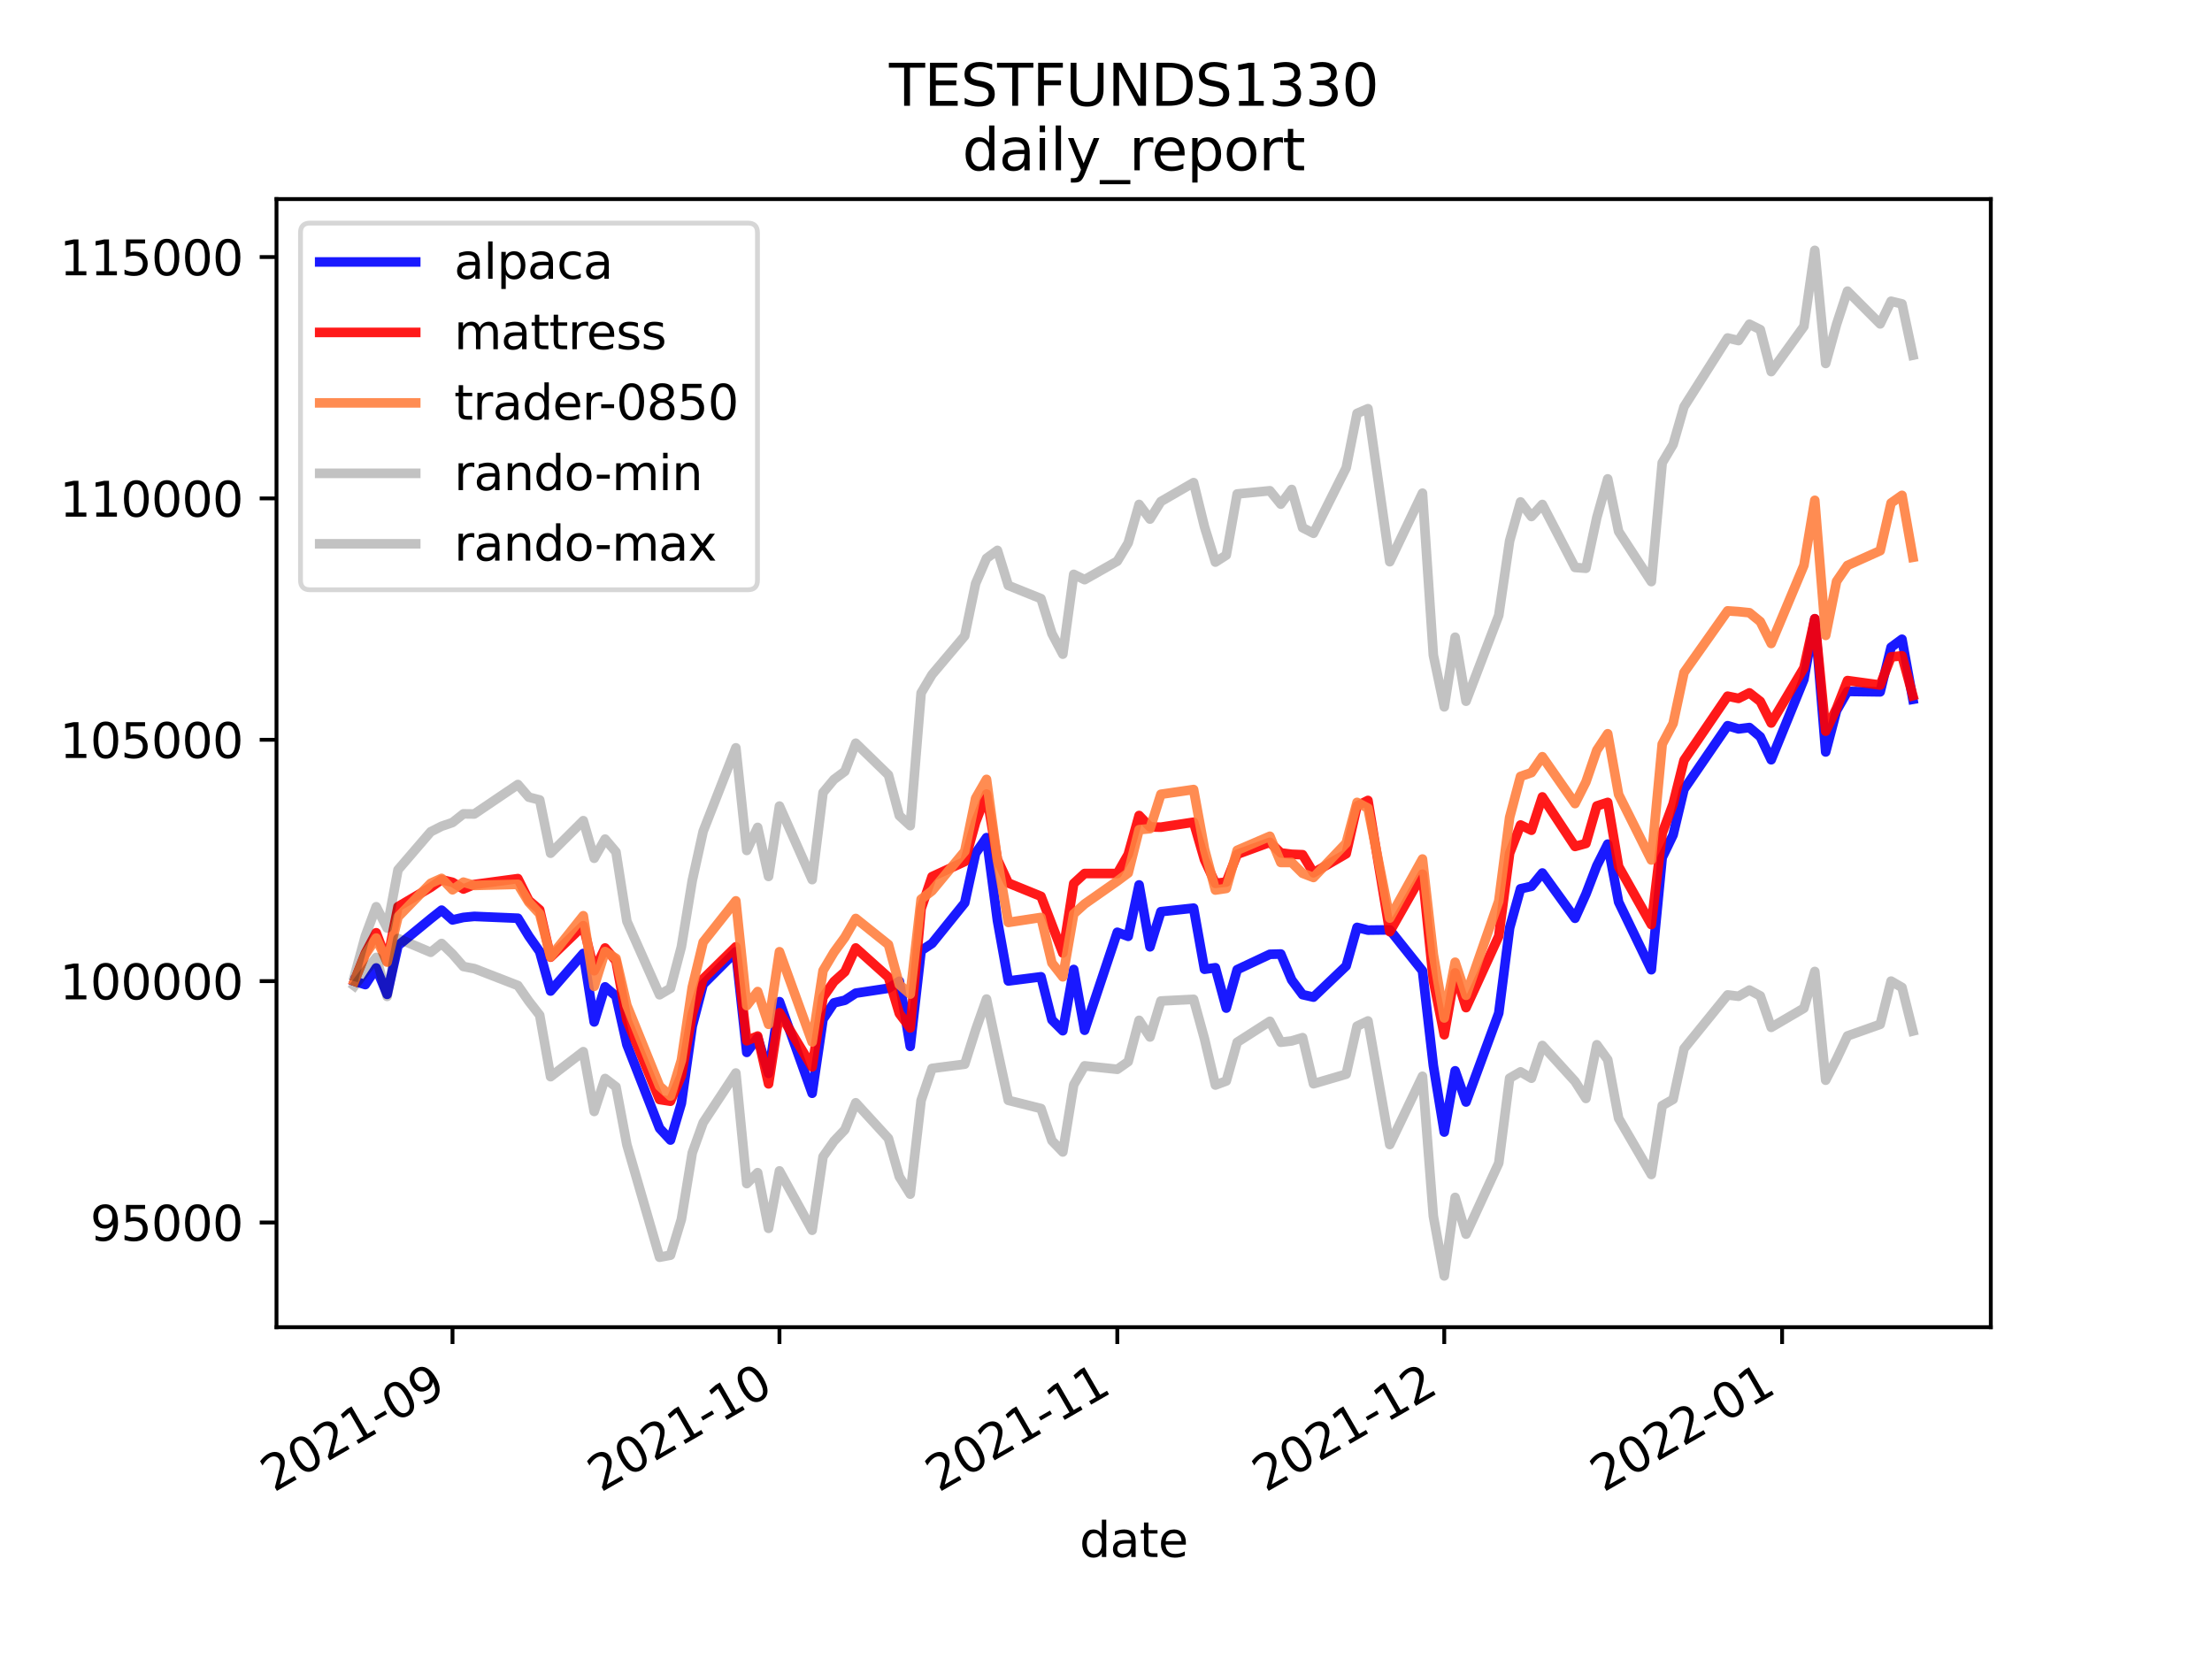 <?xml version="1.0" encoding="utf-8" standalone="no"?>
<!DOCTYPE svg PUBLIC "-//W3C//DTD SVG 1.1//EN"
  "http://www.w3.org/Graphics/SVG/1.1/DTD/svg11.dtd">
<svg height="345.6pt" version="1.1" viewBox="0 0 460.8 345.6" width="460.8pt" xmlns="http://www.w3.org/2000/svg" xmlns:xlink="http://www.w3.org/1999/xlink">
 <defs>
  <style type="text/css">*{stroke-linecap:butt;stroke-linejoin:round;}</style>
 </defs>
 <g id="figure_1">
  <g id="patch_1">
   <path d="M 0 345.6 
L 460.8 345.6 
L 460.8 0 
L 0 0 
z
" style="fill:#ffffff;"/>
  </g>
  <g id="axes_1">
   <g id="patch_2">
    <path d="M 57.6 276.48 
L 414.72 276.48 
L 414.72 41.472 
L 57.6 41.472 
z
" style="fill:#ffffff;"/>
   </g>
   <g id="matplotlib.axis_1">
    <g id="xtick_1">
     <g id="line2d_1">
      <defs>
       <path d="M 0 0 
L 0 3.5 
" id="m01dbdcced7" style="stroke:#000000;stroke-width:0.8;"/>
      </defs>
      <g>
       <use style="stroke:#000000;stroke-width:0.8;" x="94.266" xlink:href="#m01dbdcced7" y="276.48"/>
      </g>
     </g>
     <g id="text_1">
      <!-- 2021-09 -->
      <g transform="translate(57.041 310.952)rotate(-30)scale(0.1 -0.1)">
       <defs>
        <path d="M 1228 531 
L 3431 531 
L 3431 0 
L 469 0 
L 469 531 
Q 828 903 1448 1529 
Q 2069 2156 2228 2338 
Q 2531 2678 2651 2914 
Q 2772 3150 2772 3378 
Q 2772 3750 2511 3984 
Q 2250 4219 1831 4219 
Q 1534 4219 1204 4116 
Q 875 4013 500 3803 
L 500 4441 
Q 881 4594 1212 4672 
Q 1544 4750 1819 4750 
Q 2544 4750 2975 4387 
Q 3406 4025 3406 3419 
Q 3406 3131 3298 2873 
Q 3191 2616 2906 2266 
Q 2828 2175 2409 1742 
Q 1991 1309 1228 531 
z
" id="DejaVuSans-32" transform="scale(0.016)"/>
        <path d="M 2034 4250 
Q 1547 4250 1301 3770 
Q 1056 3291 1056 2328 
Q 1056 1369 1301 889 
Q 1547 409 2034 409 
Q 2525 409 2770 889 
Q 3016 1369 3016 2328 
Q 3016 3291 2770 3770 
Q 2525 4250 2034 4250 
z
M 2034 4750 
Q 2819 4750 3233 4129 
Q 3647 3509 3647 2328 
Q 3647 1150 3233 529 
Q 2819 -91 2034 -91 
Q 1250 -91 836 529 
Q 422 1150 422 2328 
Q 422 3509 836 4129 
Q 1250 4750 2034 4750 
z
" id="DejaVuSans-30" transform="scale(0.016)"/>
        <path d="M 794 531 
L 1825 531 
L 1825 4091 
L 703 3866 
L 703 4441 
L 1819 4666 
L 2450 4666 
L 2450 531 
L 3481 531 
L 3481 0 
L 794 0 
L 794 531 
z
" id="DejaVuSans-31" transform="scale(0.016)"/>
        <path d="M 313 2009 
L 1997 2009 
L 1997 1497 
L 313 1497 
L 313 2009 
z
" id="DejaVuSans-2d" transform="scale(0.016)"/>
        <path d="M 703 97 
L 703 672 
Q 941 559 1184 500 
Q 1428 441 1663 441 
Q 2288 441 2617 861 
Q 2947 1281 2994 2138 
Q 2813 1869 2534 1725 
Q 2256 1581 1919 1581 
Q 1219 1581 811 2004 
Q 403 2428 403 3163 
Q 403 3881 828 4315 
Q 1253 4750 1959 4750 
Q 2769 4750 3195 4129 
Q 3622 3509 3622 2328 
Q 3622 1225 3098 567 
Q 2575 -91 1691 -91 
Q 1453 -91 1209 -44 
Q 966 3 703 97 
z
M 1959 2075 
Q 2384 2075 2632 2365 
Q 2881 2656 2881 3163 
Q 2881 3666 2632 3958 
Q 2384 4250 1959 4250 
Q 1534 4250 1286 3958 
Q 1038 3666 1038 3163 
Q 1038 2656 1286 2365 
Q 1534 2075 1959 2075 
z
" id="DejaVuSans-39" transform="scale(0.016)"/>
       </defs>
       <use xlink:href="#DejaVuSans-32"/>
       <use x="63.623" xlink:href="#DejaVuSans-30"/>
       <use x="127.246" xlink:href="#DejaVuSans-32"/>
       <use x="190.869" xlink:href="#DejaVuSans-31"/>
       <use x="254.492" xlink:href="#DejaVuSans-2d"/>
       <use x="290.576" xlink:href="#DejaVuSans-30"/>
       <use x="354.199" xlink:href="#DejaVuSans-39"/>
      </g>
     </g>
    </g>
    <g id="xtick_2">
     <g id="line2d_2">
      <g>
       <use style="stroke:#000000;stroke-width:0.8;" x="162.375" xlink:href="#m01dbdcced7" y="276.48"/>
      </g>
     </g>
     <g id="text_2">
      <!-- 2021-10 -->
      <g transform="translate(125.15 310.952)rotate(-30)scale(0.1 -0.1)">
       <use xlink:href="#DejaVuSans-32"/>
       <use x="63.623" xlink:href="#DejaVuSans-30"/>
       <use x="127.246" xlink:href="#DejaVuSans-32"/>
       <use x="190.869" xlink:href="#DejaVuSans-31"/>
       <use x="254.492" xlink:href="#DejaVuSans-2d"/>
       <use x="290.576" xlink:href="#DejaVuSans-31"/>
       <use x="354.199" xlink:href="#DejaVuSans-30"/>
      </g>
     </g>
    </g>
    <g id="xtick_3">
     <g id="line2d_3">
      <g>
       <use style="stroke:#000000;stroke-width:0.8;" x="232.755" xlink:href="#m01dbdcced7" y="276.48"/>
      </g>
     </g>
     <g id="text_3">
      <!-- 2021-11 -->
      <g transform="translate(195.53 310.952)rotate(-30)scale(0.1 -0.1)">
       <use xlink:href="#DejaVuSans-32"/>
       <use x="63.623" xlink:href="#DejaVuSans-30"/>
       <use x="127.246" xlink:href="#DejaVuSans-32"/>
       <use x="190.869" xlink:href="#DejaVuSans-31"/>
       <use x="254.492" xlink:href="#DejaVuSans-2d"/>
       <use x="290.576" xlink:href="#DejaVuSans-31"/>
       <use x="354.199" xlink:href="#DejaVuSans-31"/>
      </g>
     </g>
    </g>
    <g id="xtick_4">
     <g id="line2d_4">
      <g>
       <use style="stroke:#000000;stroke-width:0.8;" x="300.864" xlink:href="#m01dbdcced7" y="276.48"/>
      </g>
     </g>
     <g id="text_4">
      <!-- 2021-12 -->
      <g transform="translate(263.639 310.952)rotate(-30)scale(0.1 -0.1)">
       <use xlink:href="#DejaVuSans-32"/>
       <use x="63.623" xlink:href="#DejaVuSans-30"/>
       <use x="127.246" xlink:href="#DejaVuSans-32"/>
       <use x="190.869" xlink:href="#DejaVuSans-31"/>
       <use x="254.492" xlink:href="#DejaVuSans-2d"/>
       <use x="290.576" xlink:href="#DejaVuSans-31"/>
       <use x="354.199" xlink:href="#DejaVuSans-32"/>
      </g>
     </g>
    </g>
    <g id="xtick_5">
     <g id="line2d_5">
      <g>
       <use style="stroke:#000000;stroke-width:0.8;" x="371.244" xlink:href="#m01dbdcced7" y="276.48"/>
      </g>
     </g>
     <g id="text_5">
      <!-- 2022-01 -->
      <g transform="translate(334.019 310.952)rotate(-30)scale(0.1 -0.1)">
       <use xlink:href="#DejaVuSans-32"/>
       <use x="63.623" xlink:href="#DejaVuSans-30"/>
       <use x="127.246" xlink:href="#DejaVuSans-32"/>
       <use x="190.869" xlink:href="#DejaVuSans-32"/>
       <use x="254.492" xlink:href="#DejaVuSans-2d"/>
       <use x="290.576" xlink:href="#DejaVuSans-30"/>
       <use x="354.199" xlink:href="#DejaVuSans-31"/>
      </g>
     </g>
    </g>
    <g id="text_6">
     <!-- date -->
     <g transform="translate(224.885 324.351)scale(0.1 -0.1)">
      <defs>
       <path d="M 2906 2969 
L 2906 4863 
L 3481 4863 
L 3481 0 
L 2906 0 
L 2906 525 
Q 2725 213 2448 61 
Q 2172 -91 1784 -91 
Q 1150 -91 751 415 
Q 353 922 353 1747 
Q 353 2572 751 3078 
Q 1150 3584 1784 3584 
Q 2172 3584 2448 3432 
Q 2725 3281 2906 2969 
z
M 947 1747 
Q 947 1113 1208 752 
Q 1469 391 1925 391 
Q 2381 391 2643 752 
Q 2906 1113 2906 1747 
Q 2906 2381 2643 2742 
Q 2381 3103 1925 3103 
Q 1469 3103 1208 2742 
Q 947 2381 947 1747 
z
" id="DejaVuSans-64" transform="scale(0.016)"/>
       <path d="M 2194 1759 
Q 1497 1759 1228 1600 
Q 959 1441 959 1056 
Q 959 750 1161 570 
Q 1363 391 1709 391 
Q 2188 391 2477 730 
Q 2766 1069 2766 1631 
L 2766 1759 
L 2194 1759 
z
M 3341 1997 
L 3341 0 
L 2766 0 
L 2766 531 
Q 2569 213 2275 61 
Q 1981 -91 1556 -91 
Q 1019 -91 701 211 
Q 384 513 384 1019 
Q 384 1609 779 1909 
Q 1175 2209 1959 2209 
L 2766 2209 
L 2766 2266 
Q 2766 2663 2505 2880 
Q 2244 3097 1772 3097 
Q 1472 3097 1187 3025 
Q 903 2953 641 2809 
L 641 3341 
Q 956 3463 1253 3523 
Q 1550 3584 1831 3584 
Q 2591 3584 2966 3190 
Q 3341 2797 3341 1997 
z
" id="DejaVuSans-61" transform="scale(0.016)"/>
       <path d="M 1172 4494 
L 1172 3500 
L 2356 3500 
L 2356 3053 
L 1172 3053 
L 1172 1153 
Q 1172 725 1289 603 
Q 1406 481 1766 481 
L 2356 481 
L 2356 0 
L 1766 0 
Q 1100 0 847 248 
Q 594 497 594 1153 
L 594 3053 
L 172 3053 
L 172 3500 
L 594 3500 
L 594 4494 
L 1172 4494 
z
" id="DejaVuSans-74" transform="scale(0.016)"/>
       <path d="M 3597 1894 
L 3597 1613 
L 953 1613 
Q 991 1019 1311 708 
Q 1631 397 2203 397 
Q 2534 397 2845 478 
Q 3156 559 3463 722 
L 3463 178 
Q 3153 47 2828 -22 
Q 2503 -91 2169 -91 
Q 1331 -91 842 396 
Q 353 884 353 1716 
Q 353 2575 817 3079 
Q 1281 3584 2069 3584 
Q 2775 3584 3186 3129 
Q 3597 2675 3597 1894 
z
M 3022 2063 
Q 3016 2534 2758 2815 
Q 2500 3097 2075 3097 
Q 1594 3097 1305 2825 
Q 1016 2553 972 2059 
L 3022 2063 
z
" id="DejaVuSans-65" transform="scale(0.016)"/>
      </defs>
      <use xlink:href="#DejaVuSans-64"/>
      <use x="63.477" xlink:href="#DejaVuSans-61"/>
      <use x="124.756" xlink:href="#DejaVuSans-74"/>
      <use x="163.965" xlink:href="#DejaVuSans-65"/>
     </g>
    </g>
   </g>
   <g id="matplotlib.axis_2">
    <g id="ytick_1">
     <g id="line2d_6">
      <defs>
       <path d="M 0 0 
L -3.5 0 
" id="m504311ff6d" style="stroke:#000000;stroke-width:0.8;"/>
      </defs>
      <g>
       <use style="stroke:#000000;stroke-width:0.8;" x="57.6" xlink:href="#m504311ff6d" y="254.668"/>
      </g>
     </g>
     <g id="text_7">
      <!-- 95000 -->
      <g transform="translate(18.788 258.467)scale(0.1 -0.1)">
       <defs>
        <path d="M 691 4666 
L 3169 4666 
L 3169 4134 
L 1269 4134 
L 1269 2991 
Q 1406 3038 1543 3061 
Q 1681 3084 1819 3084 
Q 2600 3084 3056 2656 
Q 3513 2228 3513 1497 
Q 3513 744 3044 326 
Q 2575 -91 1722 -91 
Q 1428 -91 1123 -41 
Q 819 9 494 109 
L 494 744 
Q 775 591 1075 516 
Q 1375 441 1709 441 
Q 2250 441 2565 725 
Q 2881 1009 2881 1497 
Q 2881 1984 2565 2268 
Q 2250 2553 1709 2553 
Q 1456 2553 1204 2497 
Q 953 2441 691 2322 
L 691 4666 
z
" id="DejaVuSans-35" transform="scale(0.016)"/>
       </defs>
       <use xlink:href="#DejaVuSans-39"/>
       <use x="63.623" xlink:href="#DejaVuSans-35"/>
       <use x="127.246" xlink:href="#DejaVuSans-30"/>
       <use x="190.869" xlink:href="#DejaVuSans-30"/>
       <use x="254.492" xlink:href="#DejaVuSans-30"/>
      </g>
     </g>
    </g>
    <g id="ytick_2">
     <g id="line2d_7">
      <g>
       <use style="stroke:#000000;stroke-width:0.8;" x="57.6" xlink:href="#m504311ff6d" y="204.387"/>
      </g>
     </g>
     <g id="text_8">
      <!-- 100000 -->
      <g transform="translate(12.425 208.186)scale(0.1 -0.1)">
       <use xlink:href="#DejaVuSans-31"/>
       <use x="63.623" xlink:href="#DejaVuSans-30"/>
       <use x="127.246" xlink:href="#DejaVuSans-30"/>
       <use x="190.869" xlink:href="#DejaVuSans-30"/>
       <use x="254.492" xlink:href="#DejaVuSans-30"/>
       <use x="318.115" xlink:href="#DejaVuSans-30"/>
      </g>
     </g>
    </g>
    <g id="ytick_3">
     <g id="line2d_8">
      <g>
       <use style="stroke:#000000;stroke-width:0.8;" x="57.6" xlink:href="#m504311ff6d" y="154.107"/>
      </g>
     </g>
     <g id="text_9">
      <!-- 105000 -->
      <g transform="translate(12.425 157.906)scale(0.1 -0.1)">
       <use xlink:href="#DejaVuSans-31"/>
       <use x="63.623" xlink:href="#DejaVuSans-30"/>
       <use x="127.246" xlink:href="#DejaVuSans-35"/>
       <use x="190.869" xlink:href="#DejaVuSans-30"/>
       <use x="254.492" xlink:href="#DejaVuSans-30"/>
       <use x="318.115" xlink:href="#DejaVuSans-30"/>
      </g>
     </g>
    </g>
    <g id="ytick_4">
     <g id="line2d_9">
      <g>
       <use style="stroke:#000000;stroke-width:0.8;" x="57.6" xlink:href="#m504311ff6d" y="103.826"/>
      </g>
     </g>
     <g id="text_10">
      <!-- 110000 -->
      <g transform="translate(12.425 107.625)scale(0.1 -0.1)">
       <use xlink:href="#DejaVuSans-31"/>
       <use x="63.623" xlink:href="#DejaVuSans-31"/>
       <use x="127.246" xlink:href="#DejaVuSans-30"/>
       <use x="190.869" xlink:href="#DejaVuSans-30"/>
       <use x="254.492" xlink:href="#DejaVuSans-30"/>
       <use x="318.115" xlink:href="#DejaVuSans-30"/>
      </g>
     </g>
    </g>
    <g id="ytick_5">
     <g id="line2d_10">
      <g>
       <use style="stroke:#000000;stroke-width:0.8;" x="57.6" xlink:href="#m504311ff6d" y="53.545"/>
      </g>
     </g>
     <g id="text_11">
      <!-- 115000 -->
      <g transform="translate(12.425 57.345)scale(0.1 -0.1)">
       <use xlink:href="#DejaVuSans-31"/>
       <use x="63.623" xlink:href="#DejaVuSans-31"/>
       <use x="127.246" xlink:href="#DejaVuSans-35"/>
       <use x="190.869" xlink:href="#DejaVuSans-30"/>
       <use x="254.492" xlink:href="#DejaVuSans-30"/>
       <use x="318.115" xlink:href="#DejaVuSans-30"/>
      </g>
     </g>
    </g>
   </g>
   <g id="line2d_11">
    <path clip-path="url(#paf97d91a36)" d="M 73.833 204.387 
L 76.103 205.108 
L 78.373 201.645 
L 80.644 207.142 
L 82.914 196.99 
L 89.725 191.397 
L 91.995 189.599 
L 94.266 191.638 
L 96.536 191.119 
L 98.806 190.903 
L 107.887 191.284 
L 110.158 195.011 
L 112.428 198.246 
L 114.698 206.452 
L 121.509 198.622 
L 123.78 212.889 
L 126.05 205.581 
L 128.32 207.522 
L 130.591 217.613 
L 137.401 235.042 
L 139.672 237.492 
L 141.942 229.835 
L 144.212 213.754 
L 146.483 205.062 
L 153.294 198.257 
L 155.564 219.235 
L 157.834 216.148 
L 160.105 223.612 
L 162.375 208.662 
L 169.186 227.749 
L 171.456 212.322 
L 173.726 208.914 
L 175.997 208.376 
L 178.267 206.897 
L 185.078 205.874 
L 187.348 204.409 
L 189.619 217.982 
L 191.889 198.037 
L 194.159 196.534 
L 200.97 188.09 
L 203.24 177.747 
L 205.511 174.494 
L 207.781 191.763 
L 210.051 204.354 
L 216.862 203.482 
L 219.133 212.451 
L 221.403 214.724 
L 223.673 201.959 
L 225.944 214.619 
L 232.755 194.209 
L 235.025 195.054 
L 237.295 184.345 
L 239.565 197.242 
L 241.836 189.915 
L 248.647 189.179 
L 250.917 201.911 
L 253.187 201.597 
L 255.458 210.006 
L 257.728 201.996 
L 264.539 198.795 
L 266.809 198.735 
L 269.08 204.144 
L 271.35 207.204 
L 273.62 207.718 
L 280.431 201.226 
L 282.701 193.191 
L 284.972 193.763 
L 289.512 193.707 
L 296.323 202.237 
L 298.594 221.982 
L 300.864 235.828 
L 303.134 223.068 
L 305.405 229.57 
L 312.215 211.06 
L 314.486 193.303 
L 316.756 185.147 
L 319.026 184.643 
L 321.297 181.858 
L 328.108 191.294 
L 330.378 186.261 
L 332.648 180.344 
L 334.919 175.846 
L 337.189 187.912 
L 344 202.016 
L 346.27 178.639 
L 348.54 173.923 
L 350.811 164.412 
L 359.892 151.175 
L 362.162 151.846 
L 364.433 151.562 
L 366.703 153.487 
L 368.973 158.271 
L 375.784 141.543 
L 378.054 128.93 
L 380.325 156.65 
L 382.595 148.014 
L 384.865 144.037 
L 391.676 144.129 
L 393.947 134.834 
L 396.217 133.164 
L 398.487 145.679 
" style="fill:none;stroke:#0000ff;stroke-linecap:square;stroke-opacity:0.9;stroke-width:2;"/>
   </g>
   <g id="line2d_12">
    <path clip-path="url(#paf97d91a36)" d="M 73.833 204.387 
L 76.103 198.595 
L 78.373 194.309 
L 80.644 200.272 
L 82.914 188.875 
L 89.725 184.858 
L 91.995 183.26 
L 94.266 183.798 
L 96.536 185.2 
L 98.806 184.253 
L 107.887 183.031 
L 110.158 187.582 
L 112.428 189.538 
L 114.698 199.394 
L 121.509 192.836 
L 123.78 202.222 
L 126.05 197.484 
L 128.32 200.178 
L 130.591 212.491 
L 137.401 229.054 
L 139.672 229.403 
L 141.942 224.104 
L 144.212 211.269 
L 146.483 203.917 
L 153.294 197.237 
L 155.564 216.814 
L 157.834 215.828 
L 160.105 225.795 
L 162.375 210.966 
L 169.186 222.26 
L 171.456 207.742 
L 173.726 204.484 
L 175.997 202.443 
L 178.267 197.478 
L 185.078 203.584 
L 187.348 211.134 
L 189.619 214.146 
L 191.889 189.292 
L 194.159 182.621 
L 200.97 179.474 
L 203.24 171.273 
L 205.511 165.416 
L 207.781 179.052 
L 210.051 183.947 
L 216.862 186.723 
L 219.133 192.636 
L 221.403 198.54 
L 223.673 184.057 
L 225.944 181.967 
L 232.755 181.969 
L 235.025 178.005 
L 237.295 169.885 
L 239.565 172.267 
L 241.836 172.316 
L 248.647 171.277 
L 250.917 179.092 
L 253.187 184.019 
L 255.458 183.75 
L 257.728 177.965 
L 264.539 175.47 
L 266.809 177.675 
L 269.08 177.964 
L 271.35 178.052 
L 273.62 181.822 
L 280.431 177.859 
L 282.701 167.887 
L 284.972 166.744 
L 289.512 194.094 
L 296.323 182.097 
L 298.594 204.234 
L 300.864 215.563 
L 303.134 202.664 
L 305.405 209.909 
L 312.215 195.018 
L 314.486 177.745 
L 316.756 171.861 
L 319.026 172.956 
L 321.297 166.008 
L 328.108 176.333 
L 330.378 175.708 
L 332.648 167.893 
L 334.919 167.156 
L 337.189 180.512 
L 344 192.604 
L 346.27 173.584 
L 348.54 167.474 
L 350.811 158.373 
L 359.892 145.025 
L 362.162 145.494 
L 364.433 144.34 
L 366.703 146.119 
L 368.973 150.617 
L 375.784 139.148 
L 378.054 128.88 
L 380.325 152.316 
L 382.595 147.555 
L 384.865 141.775 
L 391.676 142.709 
L 393.947 136.851 
L 396.217 136.618 
L 398.487 144.925 
" style="fill:none;stroke:#ff0000;stroke-linecap:square;stroke-opacity:0.9;stroke-width:2;"/>
   </g>
   <g id="line2d_13">
    <path clip-path="url(#paf97d91a36)" d="M 73.833 204.387 
L 76.103 198.848 
L 78.373 195.413 
L 80.644 200.436 
L 82.914 191.014 
L 89.725 184.007 
L 91.995 182.986 
L 94.266 185.358 
L 96.536 183.771 
L 98.806 184.455 
L 107.887 184.222 
L 110.158 187.939 
L 112.428 190.377 
L 114.698 199.301 
L 121.509 190.761 
L 123.78 205.482 
L 126.05 198.227 
L 128.32 199.64 
L 130.591 209.424 
L 137.401 226.252 
L 139.672 228.322 
L 141.942 220.874 
L 144.212 205.655 
L 146.483 196.262 
L 153.294 187.668 
L 155.564 209.489 
L 157.834 206.557 
L 160.105 213.385 
L 162.375 198.263 
L 169.186 217.066 
L 171.456 202.195 
L 173.726 198.379 
L 175.997 195.267 
L 178.267 191.332 
L 185.078 196.779 
L 187.348 205.121 
L 189.619 207.095 
L 191.889 187.324 
L 194.159 185.576 
L 200.97 177.343 
L 203.24 166.307 
L 205.511 162.357 
L 207.781 179.094 
L 210.051 192.157 
L 216.862 191.118 
L 219.133 200.596 
L 221.403 203.494 
L 223.673 190.383 
L 225.944 188.321 
L 232.755 183.553 
L 235.025 181.864 
L 237.295 172.84 
L 239.565 172.63 
L 241.836 165.462 
L 248.647 164.473 
L 250.917 176.863 
L 253.187 185.413 
L 255.458 185.075 
L 257.728 177.137 
L 264.539 174.21 
L 266.809 179.665 
L 269.08 179.667 
L 271.35 181.921 
L 273.62 182.795 
L 280.431 175.632 
L 282.701 167.151 
L 284.972 168.362 
L 289.512 191.252 
L 296.323 178.949 
L 298.594 198.83 
L 300.864 212.058 
L 303.134 200.449 
L 305.405 207.339 
L 312.215 187.73 
L 314.486 170.277 
L 316.756 161.748 
L 319.026 160.946 
L 321.297 157.636 
L 328.108 167.4 
L 330.378 162.899 
L 332.648 156.281 
L 334.919 152.854 
L 337.189 165.515 
L 344 179.147 
L 346.27 155.007 
L 348.54 150.712 
L 350.811 140.1 
L 359.892 127.254 
L 362.162 127.408 
L 364.433 127.641 
L 366.703 129.497 
L 368.973 134.05 
L 375.784 117.782 
L 378.054 104.226 
L 380.325 132.365 
L 382.595 121.098 
L 384.865 117.788 
L 391.676 114.722 
L 393.947 104.787 
L 396.217 103.189 
L 398.487 116.095 
" style="fill:none;stroke:#ff8040;stroke-linecap:square;stroke-opacity:0.9;stroke-width:2;"/>
   </g>
   <g id="line2d_14">
    <path clip-path="url(#paf97d91a36)" d="M 73.833 205.393 
L 76.103 202.372 
L 78.373 199.451 
L 80.644 207.574 
L 82.914 195.504 
L 89.725 198.378 
L 91.995 196.542 
L 94.266 198.743 
L 96.536 201.344 
L 98.806 201.776 
L 107.887 205.302 
L 110.158 208.561 
L 112.428 211.485 
L 114.698 224.291 
L 121.509 219.079 
L 123.78 231.538 
L 126.05 224.674 
L 128.32 226.404 
L 130.591 238.465 
L 137.401 261.906 
L 139.672 261.472 
L 141.942 254.014 
L 144.212 240.162 
L 146.483 233.862 
L 153.294 223.527 
L 155.564 246.569 
L 157.834 244.286 
L 160.105 255.886 
L 162.375 243.919 
L 169.186 256.285 
L 171.456 240.958 
L 173.726 237.733 
L 175.997 235.342 
L 178.267 229.728 
L 185.078 237.159 
L 187.348 245.138 
L 189.619 248.762 
L 191.889 229.226 
L 194.159 222.566 
L 200.97 221.689 
L 203.24 214.555 
L 205.511 208.119 
L 207.781 218.758 
L 210.051 229.217 
L 216.862 230.927 
L 219.133 237.621 
L 221.403 239.976 
L 223.673 225.991 
L 225.944 222.038 
L 232.755 222.755 
L 235.025 221.162 
L 237.295 212.554 
L 239.565 216.027 
L 241.836 208.522 
L 248.647 208.179 
L 250.917 216.409 
L 253.187 226.032 
L 255.458 225.194 
L 257.728 217.122 
L 264.539 212.756 
L 266.809 217.12 
L 269.08 216.846 
L 271.35 216.162 
L 273.62 225.767 
L 280.431 223.77 
L 282.701 213.766 
L 284.972 212.683 
L 289.512 238.431 
L 296.323 224.209 
L 298.594 253.352 
L 300.864 265.798 
L 303.134 249.444 
L 305.405 257.095 
L 312.215 242.3 
L 314.486 224.603 
L 316.756 223.288 
L 319.026 224.615 
L 321.297 217.79 
L 328.108 225.276 
L 330.378 228.828 
L 332.648 217.642 
L 334.919 220.759 
L 337.189 232.963 
L 344 244.666 
L 346.27 230.313 
L 348.54 229.02 
L 350.811 218.455 
L 359.892 207.261 
L 362.162 207.545 
L 364.433 206.248 
L 366.703 207.461 
L 368.973 214.017 
L 375.784 210.03 
L 378.054 202.377 
L 380.325 225.028 
L 382.595 220.638 
L 384.865 215.804 
L 391.676 213.391 
L 393.947 204.384 
L 396.217 205.699 
L 398.487 214.782 
" style="fill:none;stroke:#0d0d0d;stroke-linecap:square;stroke-opacity:0.25;stroke-width:2;"/>
   </g>
   <g id="line2d_15">
    <path clip-path="url(#paf97d91a36)" d="M 73.833 203.381 
L 76.103 195.005 
L 78.373 188.892 
L 80.644 193.326 
L 82.914 181.195 
L 89.725 173.276 
L 91.995 172.122 
L 94.266 171.346 
L 96.536 169.543 
L 98.806 169.568 
L 107.887 163.427 
L 110.158 166.064 
L 112.428 166.641 
L 114.698 177.742 
L 121.509 170.96 
L 123.78 178.79 
L 126.05 174.804 
L 128.32 177.483 
L 130.591 191.914 
L 137.401 207.228 
L 139.672 205.881 
L 141.942 197.238 
L 144.212 183.439 
L 146.483 173.176 
L 153.294 155.787 
L 155.564 177.165 
L 157.834 172.359 
L 160.105 182.584 
L 162.375 167.921 
L 169.186 183.244 
L 171.456 165.104 
L 173.726 162.379 
L 175.997 160.687 
L 178.267 154.822 
L 185.078 161.441 
L 187.348 169.913 
L 189.619 172.002 
L 191.889 144.35 
L 194.159 140.533 
L 200.97 132.466 
L 203.24 121.548 
L 205.511 116.318 
L 207.781 114.652 
L 210.051 121.963 
L 216.862 124.708 
L 219.133 131.987 
L 221.403 136.272 
L 223.673 119.647 
L 225.944 120.756 
L 232.755 116.896 
L 235.025 113.097 
L 237.295 105.08 
L 239.565 108.134 
L 241.836 104.475 
L 248.647 100.537 
L 250.917 109.738 
L 253.187 117.096 
L 255.458 115.64 
L 257.728 102.902 
L 264.539 102.234 
L 266.809 105.024 
L 269.08 101.967 
L 271.35 109.929 
L 273.62 111.09 
L 280.431 97.466 
L 282.701 86.118 
L 284.972 85.138 
L 289.512 117.019 
L 296.323 102.733 
L 298.594 136.48 
L 300.864 147.252 
L 303.134 132.743 
L 305.405 146.075 
L 312.215 128.2 
L 314.486 112.657 
L 316.756 104.565 
L 319.026 107.6 
L 321.297 105.089 
L 328.108 118.214 
L 330.378 118.378 
L 332.648 107.795 
L 334.919 99.759 
L 337.189 110.715 
L 344 121.158 
L 346.27 96.405 
L 348.54 92.585 
L 350.811 84.727 
L 359.892 70.408 
L 362.162 70.946 
L 364.433 67.541 
L 366.703 68.669 
L 368.973 77.41 
L 375.784 67.995 
L 378.054 52.154 
L 380.325 75.716 
L 382.595 67.541 
L 384.865 60.65 
L 391.676 67.476 
L 393.947 62.754 
L 396.217 63.304 
L 398.487 73.993 
" style="fill:none;stroke:#0d0d0d;stroke-linecap:square;stroke-opacity:0.25;stroke-width:2;"/>
   </g>
   <g id="patch_3">
    <path d="M 57.6 276.48 
L 57.6 41.472 
" style="fill:none;stroke:#000000;stroke-linecap:square;stroke-linejoin:miter;stroke-width:0.8;"/>
   </g>
   <g id="patch_4">
    <path d="M 414.72 276.48 
L 414.72 41.472 
" style="fill:none;stroke:#000000;stroke-linecap:square;stroke-linejoin:miter;stroke-width:0.8;"/>
   </g>
   <g id="patch_5">
    <path d="M 57.6 276.48 
L 414.72 276.48 
" style="fill:none;stroke:#000000;stroke-linecap:square;stroke-linejoin:miter;stroke-width:0.8;"/>
   </g>
   <g id="patch_6">
    <path d="M 57.6 41.472 
L 414.72 41.472 
" style="fill:none;stroke:#000000;stroke-linecap:square;stroke-linejoin:miter;stroke-width:0.8;"/>
   </g>
   <g id="text_12">
    <!-- TESTFUNDS1330 -->
    <g transform="translate(185.2 22.035)scale(0.12 -0.12)">
     <defs>
      <path d="M -19 4666 
L 3928 4666 
L 3928 4134 
L 2272 4134 
L 2272 0 
L 1638 0 
L 1638 4134 
L -19 4134 
L -19 4666 
z
" id="DejaVuSans-54" transform="scale(0.016)"/>
      <path d="M 628 4666 
L 3578 4666 
L 3578 4134 
L 1259 4134 
L 1259 2753 
L 3481 2753 
L 3481 2222 
L 1259 2222 
L 1259 531 
L 3634 531 
L 3634 0 
L 628 0 
L 628 4666 
z
" id="DejaVuSans-45" transform="scale(0.016)"/>
      <path d="M 3425 4513 
L 3425 3897 
Q 3066 4069 2747 4153 
Q 2428 4238 2131 4238 
Q 1616 4238 1336 4038 
Q 1056 3838 1056 3469 
Q 1056 3159 1242 3001 
Q 1428 2844 1947 2747 
L 2328 2669 
Q 3034 2534 3370 2195 
Q 3706 1856 3706 1288 
Q 3706 609 3251 259 
Q 2797 -91 1919 -91 
Q 1588 -91 1214 -16 
Q 841 59 441 206 
L 441 856 
Q 825 641 1194 531 
Q 1563 422 1919 422 
Q 2459 422 2753 634 
Q 3047 847 3047 1241 
Q 3047 1584 2836 1778 
Q 2625 1972 2144 2069 
L 1759 2144 
Q 1053 2284 737 2584 
Q 422 2884 422 3419 
Q 422 4038 858 4394 
Q 1294 4750 2059 4750 
Q 2388 4750 2728 4690 
Q 3069 4631 3425 4513 
z
" id="DejaVuSans-53" transform="scale(0.016)"/>
      <path d="M 628 4666 
L 3309 4666 
L 3309 4134 
L 1259 4134 
L 1259 2759 
L 3109 2759 
L 3109 2228 
L 1259 2228 
L 1259 0 
L 628 0 
L 628 4666 
z
" id="DejaVuSans-46" transform="scale(0.016)"/>
      <path d="M 556 4666 
L 1191 4666 
L 1191 1831 
Q 1191 1081 1462 751 
Q 1734 422 2344 422 
Q 2950 422 3222 751 
Q 3494 1081 3494 1831 
L 3494 4666 
L 4128 4666 
L 4128 1753 
Q 4128 841 3676 375 
Q 3225 -91 2344 -91 
Q 1459 -91 1007 375 
Q 556 841 556 1753 
L 556 4666 
z
" id="DejaVuSans-55" transform="scale(0.016)"/>
      <path d="M 628 4666 
L 1478 4666 
L 3547 763 
L 3547 4666 
L 4159 4666 
L 4159 0 
L 3309 0 
L 1241 3903 
L 1241 0 
L 628 0 
L 628 4666 
z
" id="DejaVuSans-4e" transform="scale(0.016)"/>
      <path d="M 1259 4147 
L 1259 519 
L 2022 519 
Q 2988 519 3436 956 
Q 3884 1394 3884 2338 
Q 3884 3275 3436 3711 
Q 2988 4147 2022 4147 
L 1259 4147 
z
M 628 4666 
L 1925 4666 
Q 3281 4666 3915 4102 
Q 4550 3538 4550 2338 
Q 4550 1131 3912 565 
Q 3275 0 1925 0 
L 628 0 
L 628 4666 
z
" id="DejaVuSans-44" transform="scale(0.016)"/>
      <path d="M 2597 2516 
Q 3050 2419 3304 2112 
Q 3559 1806 3559 1356 
Q 3559 666 3084 287 
Q 2609 -91 1734 -91 
Q 1441 -91 1130 -33 
Q 819 25 488 141 
L 488 750 
Q 750 597 1062 519 
Q 1375 441 1716 441 
Q 2309 441 2620 675 
Q 2931 909 2931 1356 
Q 2931 1769 2642 2001 
Q 2353 2234 1838 2234 
L 1294 2234 
L 1294 2753 
L 1863 2753 
Q 2328 2753 2575 2939 
Q 2822 3125 2822 3475 
Q 2822 3834 2567 4026 
Q 2313 4219 1838 4219 
Q 1578 4219 1281 4162 
Q 984 4106 628 3988 
L 628 4550 
Q 988 4650 1302 4700 
Q 1616 4750 1894 4750 
Q 2613 4750 3031 4423 
Q 3450 4097 3450 3541 
Q 3450 3153 3228 2886 
Q 3006 2619 2597 2516 
z
" id="DejaVuSans-33" transform="scale(0.016)"/>
     </defs>
     <use xlink:href="#DejaVuSans-54"/>
     <use x="61.084" xlink:href="#DejaVuSans-45"/>
     <use x="124.268" xlink:href="#DejaVuSans-53"/>
     <use x="187.744" xlink:href="#DejaVuSans-54"/>
     <use x="248.828" xlink:href="#DejaVuSans-46"/>
     <use x="306.348" xlink:href="#DejaVuSans-55"/>
     <use x="379.541" xlink:href="#DejaVuSans-4e"/>
     <use x="454.346" xlink:href="#DejaVuSans-44"/>
     <use x="531.348" xlink:href="#DejaVuSans-53"/>
     <use x="594.824" xlink:href="#DejaVuSans-31"/>
     <use x="658.447" xlink:href="#DejaVuSans-33"/>
     <use x="722.07" xlink:href="#DejaVuSans-33"/>
     <use x="785.693" xlink:href="#DejaVuSans-30"/>
    </g>
    <!-- daily_report -->
    <g transform="translate(200.467 35.472)scale(0.12 -0.12)">
     <defs>
      <path d="M 603 3500 
L 1178 3500 
L 1178 0 
L 603 0 
L 603 3500 
z
M 603 4863 
L 1178 4863 
L 1178 4134 
L 603 4134 
L 603 4863 
z
" id="DejaVuSans-69" transform="scale(0.016)"/>
      <path d="M 603 4863 
L 1178 4863 
L 1178 0 
L 603 0 
L 603 4863 
z
" id="DejaVuSans-6c" transform="scale(0.016)"/>
      <path d="M 2059 -325 
Q 1816 -950 1584 -1140 
Q 1353 -1331 966 -1331 
L 506 -1331 
L 506 -850 
L 844 -850 
Q 1081 -850 1212 -737 
Q 1344 -625 1503 -206 
L 1606 56 
L 191 3500 
L 800 3500 
L 1894 763 
L 2988 3500 
L 3597 3500 
L 2059 -325 
z
" id="DejaVuSans-79" transform="scale(0.016)"/>
      <path d="M 3263 -1063 
L 3263 -1509 
L -63 -1509 
L -63 -1063 
L 3263 -1063 
z
" id="DejaVuSans-5f" transform="scale(0.016)"/>
      <path d="M 2631 2963 
Q 2534 3019 2420 3045 
Q 2306 3072 2169 3072 
Q 1681 3072 1420 2755 
Q 1159 2438 1159 1844 
L 1159 0 
L 581 0 
L 581 3500 
L 1159 3500 
L 1159 2956 
Q 1341 3275 1631 3429 
Q 1922 3584 2338 3584 
Q 2397 3584 2469 3576 
Q 2541 3569 2628 3553 
L 2631 2963 
z
" id="DejaVuSans-72" transform="scale(0.016)"/>
      <path d="M 1159 525 
L 1159 -1331 
L 581 -1331 
L 581 3500 
L 1159 3500 
L 1159 2969 
Q 1341 3281 1617 3432 
Q 1894 3584 2278 3584 
Q 2916 3584 3314 3078 
Q 3713 2572 3713 1747 
Q 3713 922 3314 415 
Q 2916 -91 2278 -91 
Q 1894 -91 1617 61 
Q 1341 213 1159 525 
z
M 3116 1747 
Q 3116 2381 2855 2742 
Q 2594 3103 2138 3103 
Q 1681 3103 1420 2742 
Q 1159 2381 1159 1747 
Q 1159 1113 1420 752 
Q 1681 391 2138 391 
Q 2594 391 2855 752 
Q 3116 1113 3116 1747 
z
" id="DejaVuSans-70" transform="scale(0.016)"/>
      <path d="M 1959 3097 
Q 1497 3097 1228 2736 
Q 959 2375 959 1747 
Q 959 1119 1226 758 
Q 1494 397 1959 397 
Q 2419 397 2687 759 
Q 2956 1122 2956 1747 
Q 2956 2369 2687 2733 
Q 2419 3097 1959 3097 
z
M 1959 3584 
Q 2709 3584 3137 3096 
Q 3566 2609 3566 1747 
Q 3566 888 3137 398 
Q 2709 -91 1959 -91 
Q 1206 -91 779 398 
Q 353 888 353 1747 
Q 353 2609 779 3096 
Q 1206 3584 1959 3584 
z
" id="DejaVuSans-6f" transform="scale(0.016)"/>
     </defs>
     <use xlink:href="#DejaVuSans-64"/>
     <use x="63.477" xlink:href="#DejaVuSans-61"/>
     <use x="124.756" xlink:href="#DejaVuSans-69"/>
     <use x="152.539" xlink:href="#DejaVuSans-6c"/>
     <use x="180.322" xlink:href="#DejaVuSans-79"/>
     <use x="239.502" xlink:href="#DejaVuSans-5f"/>
     <use x="289.502" xlink:href="#DejaVuSans-72"/>
     <use x="328.365" xlink:href="#DejaVuSans-65"/>
     <use x="389.889" xlink:href="#DejaVuSans-70"/>
     <use x="453.365" xlink:href="#DejaVuSans-6f"/>
     <use x="514.547" xlink:href="#DejaVuSans-72"/>
     <use x="555.66" xlink:href="#DejaVuSans-74"/>
    </g>
   </g>
   <g id="legend_1">
    <g id="patch_7">
     <path d="M 64.6 122.863 
L 155.792 122.863 
Q 157.792 122.863 157.792 120.863 
L 157.792 48.472 
Q 157.792 46.472 155.792 46.472 
L 64.6 46.472 
Q 62.6 46.472 62.6 48.472 
L 62.6 120.863 
Q 62.6 122.863 64.6 122.863 
z
" style="fill:#ffffff;opacity:0.8;stroke:#cccccc;stroke-linejoin:miter;"/>
    </g>
    <g id="line2d_16">
     <path d="M 66.6 54.57 
L 86.6 54.57 
" style="fill:none;stroke:#0000ff;stroke-linecap:square;stroke-opacity:0.9;stroke-width:2;"/>
    </g>
    <g id="line2d_17"/>
    <g id="text_13">
     <!-- alpaca -->
     <g transform="translate(94.6 58.07)scale(0.1 -0.1)">
      <defs>
       <path d="M 3122 3366 
L 3122 2828 
Q 2878 2963 2633 3030 
Q 2388 3097 2138 3097 
Q 1578 3097 1268 2742 
Q 959 2388 959 1747 
Q 959 1106 1268 751 
Q 1578 397 2138 397 
Q 2388 397 2633 464 
Q 2878 531 3122 666 
L 3122 134 
Q 2881 22 2623 -34 
Q 2366 -91 2075 -91 
Q 1284 -91 818 406 
Q 353 903 353 1747 
Q 353 2603 823 3093 
Q 1294 3584 2113 3584 
Q 2378 3584 2631 3529 
Q 2884 3475 3122 3366 
z
" id="DejaVuSans-63" transform="scale(0.016)"/>
      </defs>
      <use xlink:href="#DejaVuSans-61"/>
      <use x="61.279" xlink:href="#DejaVuSans-6c"/>
      <use x="89.062" xlink:href="#DejaVuSans-70"/>
      <use x="152.539" xlink:href="#DejaVuSans-61"/>
      <use x="213.818" xlink:href="#DejaVuSans-63"/>
      <use x="268.799" xlink:href="#DejaVuSans-61"/>
     </g>
    </g>
    <g id="line2d_18">
     <path d="M 66.6 69.249 
L 86.6 69.249 
" style="fill:none;stroke:#ff0000;stroke-linecap:square;stroke-opacity:0.9;stroke-width:2;"/>
    </g>
    <g id="line2d_19"/>
    <g id="text_14">
     <!-- mattress -->
     <g transform="translate(94.6 72.749)scale(0.1 -0.1)">
      <defs>
       <path d="M 3328 2828 
Q 3544 3216 3844 3400 
Q 4144 3584 4550 3584 
Q 5097 3584 5394 3201 
Q 5691 2819 5691 2113 
L 5691 0 
L 5113 0 
L 5113 2094 
Q 5113 2597 4934 2840 
Q 4756 3084 4391 3084 
Q 3944 3084 3684 2787 
Q 3425 2491 3425 1978 
L 3425 0 
L 2847 0 
L 2847 2094 
Q 2847 2600 2669 2842 
Q 2491 3084 2119 3084 
Q 1678 3084 1418 2786 
Q 1159 2488 1159 1978 
L 1159 0 
L 581 0 
L 581 3500 
L 1159 3500 
L 1159 2956 
Q 1356 3278 1631 3431 
Q 1906 3584 2284 3584 
Q 2666 3584 2933 3390 
Q 3200 3197 3328 2828 
z
" id="DejaVuSans-6d" transform="scale(0.016)"/>
       <path d="M 2834 3397 
L 2834 2853 
Q 2591 2978 2328 3040 
Q 2066 3103 1784 3103 
Q 1356 3103 1142 2972 
Q 928 2841 928 2578 
Q 928 2378 1081 2264 
Q 1234 2150 1697 2047 
L 1894 2003 
Q 2506 1872 2764 1633 
Q 3022 1394 3022 966 
Q 3022 478 2636 193 
Q 2250 -91 1575 -91 
Q 1294 -91 989 -36 
Q 684 19 347 128 
L 347 722 
Q 666 556 975 473 
Q 1284 391 1588 391 
Q 1994 391 2212 530 
Q 2431 669 2431 922 
Q 2431 1156 2273 1281 
Q 2116 1406 1581 1522 
L 1381 1569 
Q 847 1681 609 1914 
Q 372 2147 372 2553 
Q 372 3047 722 3315 
Q 1072 3584 1716 3584 
Q 2034 3584 2315 3537 
Q 2597 3491 2834 3397 
z
" id="DejaVuSans-73" transform="scale(0.016)"/>
      </defs>
      <use xlink:href="#DejaVuSans-6d"/>
      <use x="97.412" xlink:href="#DejaVuSans-61"/>
      <use x="158.691" xlink:href="#DejaVuSans-74"/>
      <use x="197.9" xlink:href="#DejaVuSans-74"/>
      <use x="237.109" xlink:href="#DejaVuSans-72"/>
      <use x="275.973" xlink:href="#DejaVuSans-65"/>
      <use x="337.496" xlink:href="#DejaVuSans-73"/>
      <use x="389.596" xlink:href="#DejaVuSans-73"/>
     </g>
    </g>
    <g id="line2d_20">
     <path d="M 66.6 83.927 
L 86.6 83.927 
" style="fill:none;stroke:#ff8040;stroke-linecap:square;stroke-opacity:0.9;stroke-width:2;"/>
    </g>
    <g id="line2d_21"/>
    <g id="text_15">
     <!-- trader-0850 -->
     <g transform="translate(94.6 87.427)scale(0.1 -0.1)">
      <defs>
       <path d="M 2034 2216 
Q 1584 2216 1326 1975 
Q 1069 1734 1069 1313 
Q 1069 891 1326 650 
Q 1584 409 2034 409 
Q 2484 409 2743 651 
Q 3003 894 3003 1313 
Q 3003 1734 2745 1975 
Q 2488 2216 2034 2216 
z
M 1403 2484 
Q 997 2584 770 2862 
Q 544 3141 544 3541 
Q 544 4100 942 4425 
Q 1341 4750 2034 4750 
Q 2731 4750 3128 4425 
Q 3525 4100 3525 3541 
Q 3525 3141 3298 2862 
Q 3072 2584 2669 2484 
Q 3125 2378 3379 2068 
Q 3634 1759 3634 1313 
Q 3634 634 3220 271 
Q 2806 -91 2034 -91 
Q 1263 -91 848 271 
Q 434 634 434 1313 
Q 434 1759 690 2068 
Q 947 2378 1403 2484 
z
M 1172 3481 
Q 1172 3119 1398 2916 
Q 1625 2713 2034 2713 
Q 2441 2713 2670 2916 
Q 2900 3119 2900 3481 
Q 2900 3844 2670 4047 
Q 2441 4250 2034 4250 
Q 1625 4250 1398 4047 
Q 1172 3844 1172 3481 
z
" id="DejaVuSans-38" transform="scale(0.016)"/>
      </defs>
      <use xlink:href="#DejaVuSans-74"/>
      <use x="39.209" xlink:href="#DejaVuSans-72"/>
      <use x="80.322" xlink:href="#DejaVuSans-61"/>
      <use x="141.602" xlink:href="#DejaVuSans-64"/>
      <use x="205.078" xlink:href="#DejaVuSans-65"/>
      <use x="266.602" xlink:href="#DejaVuSans-72"/>
      <use x="301.34" xlink:href="#DejaVuSans-2d"/>
      <use x="337.424" xlink:href="#DejaVuSans-30"/>
      <use x="401.047" xlink:href="#DejaVuSans-38"/>
      <use x="464.67" xlink:href="#DejaVuSans-35"/>
      <use x="528.293" xlink:href="#DejaVuSans-30"/>
     </g>
    </g>
    <g id="line2d_22">
     <path d="M 66.6 98.605 
L 86.6 98.605 
" style="fill:none;stroke:#0d0d0d;stroke-linecap:square;stroke-opacity:0.25;stroke-width:2;"/>
    </g>
    <g id="line2d_23"/>
    <g id="text_16">
     <!-- rando-min -->
     <g transform="translate(94.6 102.105)scale(0.1 -0.1)">
      <defs>
       <path d="M 3513 2113 
L 3513 0 
L 2938 0 
L 2938 2094 
Q 2938 2591 2744 2837 
Q 2550 3084 2163 3084 
Q 1697 3084 1428 2787 
Q 1159 2491 1159 1978 
L 1159 0 
L 581 0 
L 581 3500 
L 1159 3500 
L 1159 2956 
Q 1366 3272 1645 3428 
Q 1925 3584 2291 3584 
Q 2894 3584 3203 3211 
Q 3513 2838 3513 2113 
z
" id="DejaVuSans-6e" transform="scale(0.016)"/>
      </defs>
      <use xlink:href="#DejaVuSans-72"/>
      <use x="41.113" xlink:href="#DejaVuSans-61"/>
      <use x="102.393" xlink:href="#DejaVuSans-6e"/>
      <use x="165.771" xlink:href="#DejaVuSans-64"/>
      <use x="229.248" xlink:href="#DejaVuSans-6f"/>
      <use x="292.305" xlink:href="#DejaVuSans-2d"/>
      <use x="328.389" xlink:href="#DejaVuSans-6d"/>
      <use x="425.801" xlink:href="#DejaVuSans-69"/>
      <use x="453.584" xlink:href="#DejaVuSans-6e"/>
     </g>
    </g>
    <g id="line2d_24">
     <path d="M 66.6 113.283 
L 86.6 113.283 
" style="fill:none;stroke:#0d0d0d;stroke-linecap:square;stroke-opacity:0.25;stroke-width:2;"/>
    </g>
    <g id="line2d_25"/>
    <g id="text_17">
     <!-- rando-max -->
     <g transform="translate(94.6 116.783)scale(0.1 -0.1)">
      <defs>
       <path d="M 3513 3500 
L 2247 1797 
L 3578 0 
L 2900 0 
L 1881 1375 
L 863 0 
L 184 0 
L 1544 1831 
L 300 3500 
L 978 3500 
L 1906 2253 
L 2834 3500 
L 3513 3500 
z
" id="DejaVuSans-78" transform="scale(0.016)"/>
      </defs>
      <use xlink:href="#DejaVuSans-72"/>
      <use x="41.113" xlink:href="#DejaVuSans-61"/>
      <use x="102.393" xlink:href="#DejaVuSans-6e"/>
      <use x="165.771" xlink:href="#DejaVuSans-64"/>
      <use x="229.248" xlink:href="#DejaVuSans-6f"/>
      <use x="292.305" xlink:href="#DejaVuSans-2d"/>
      <use x="328.389" xlink:href="#DejaVuSans-6d"/>
      <use x="425.801" xlink:href="#DejaVuSans-61"/>
      <use x="487.08" xlink:href="#DejaVuSans-78"/>
     </g>
    </g>
   </g>
  </g>
 </g>
 <defs>
  <clipPath id="paf97d91a36">
   <rect height="235.008" width="357.12" x="57.6" y="41.472"/>
  </clipPath>
 </defs>
</svg>
